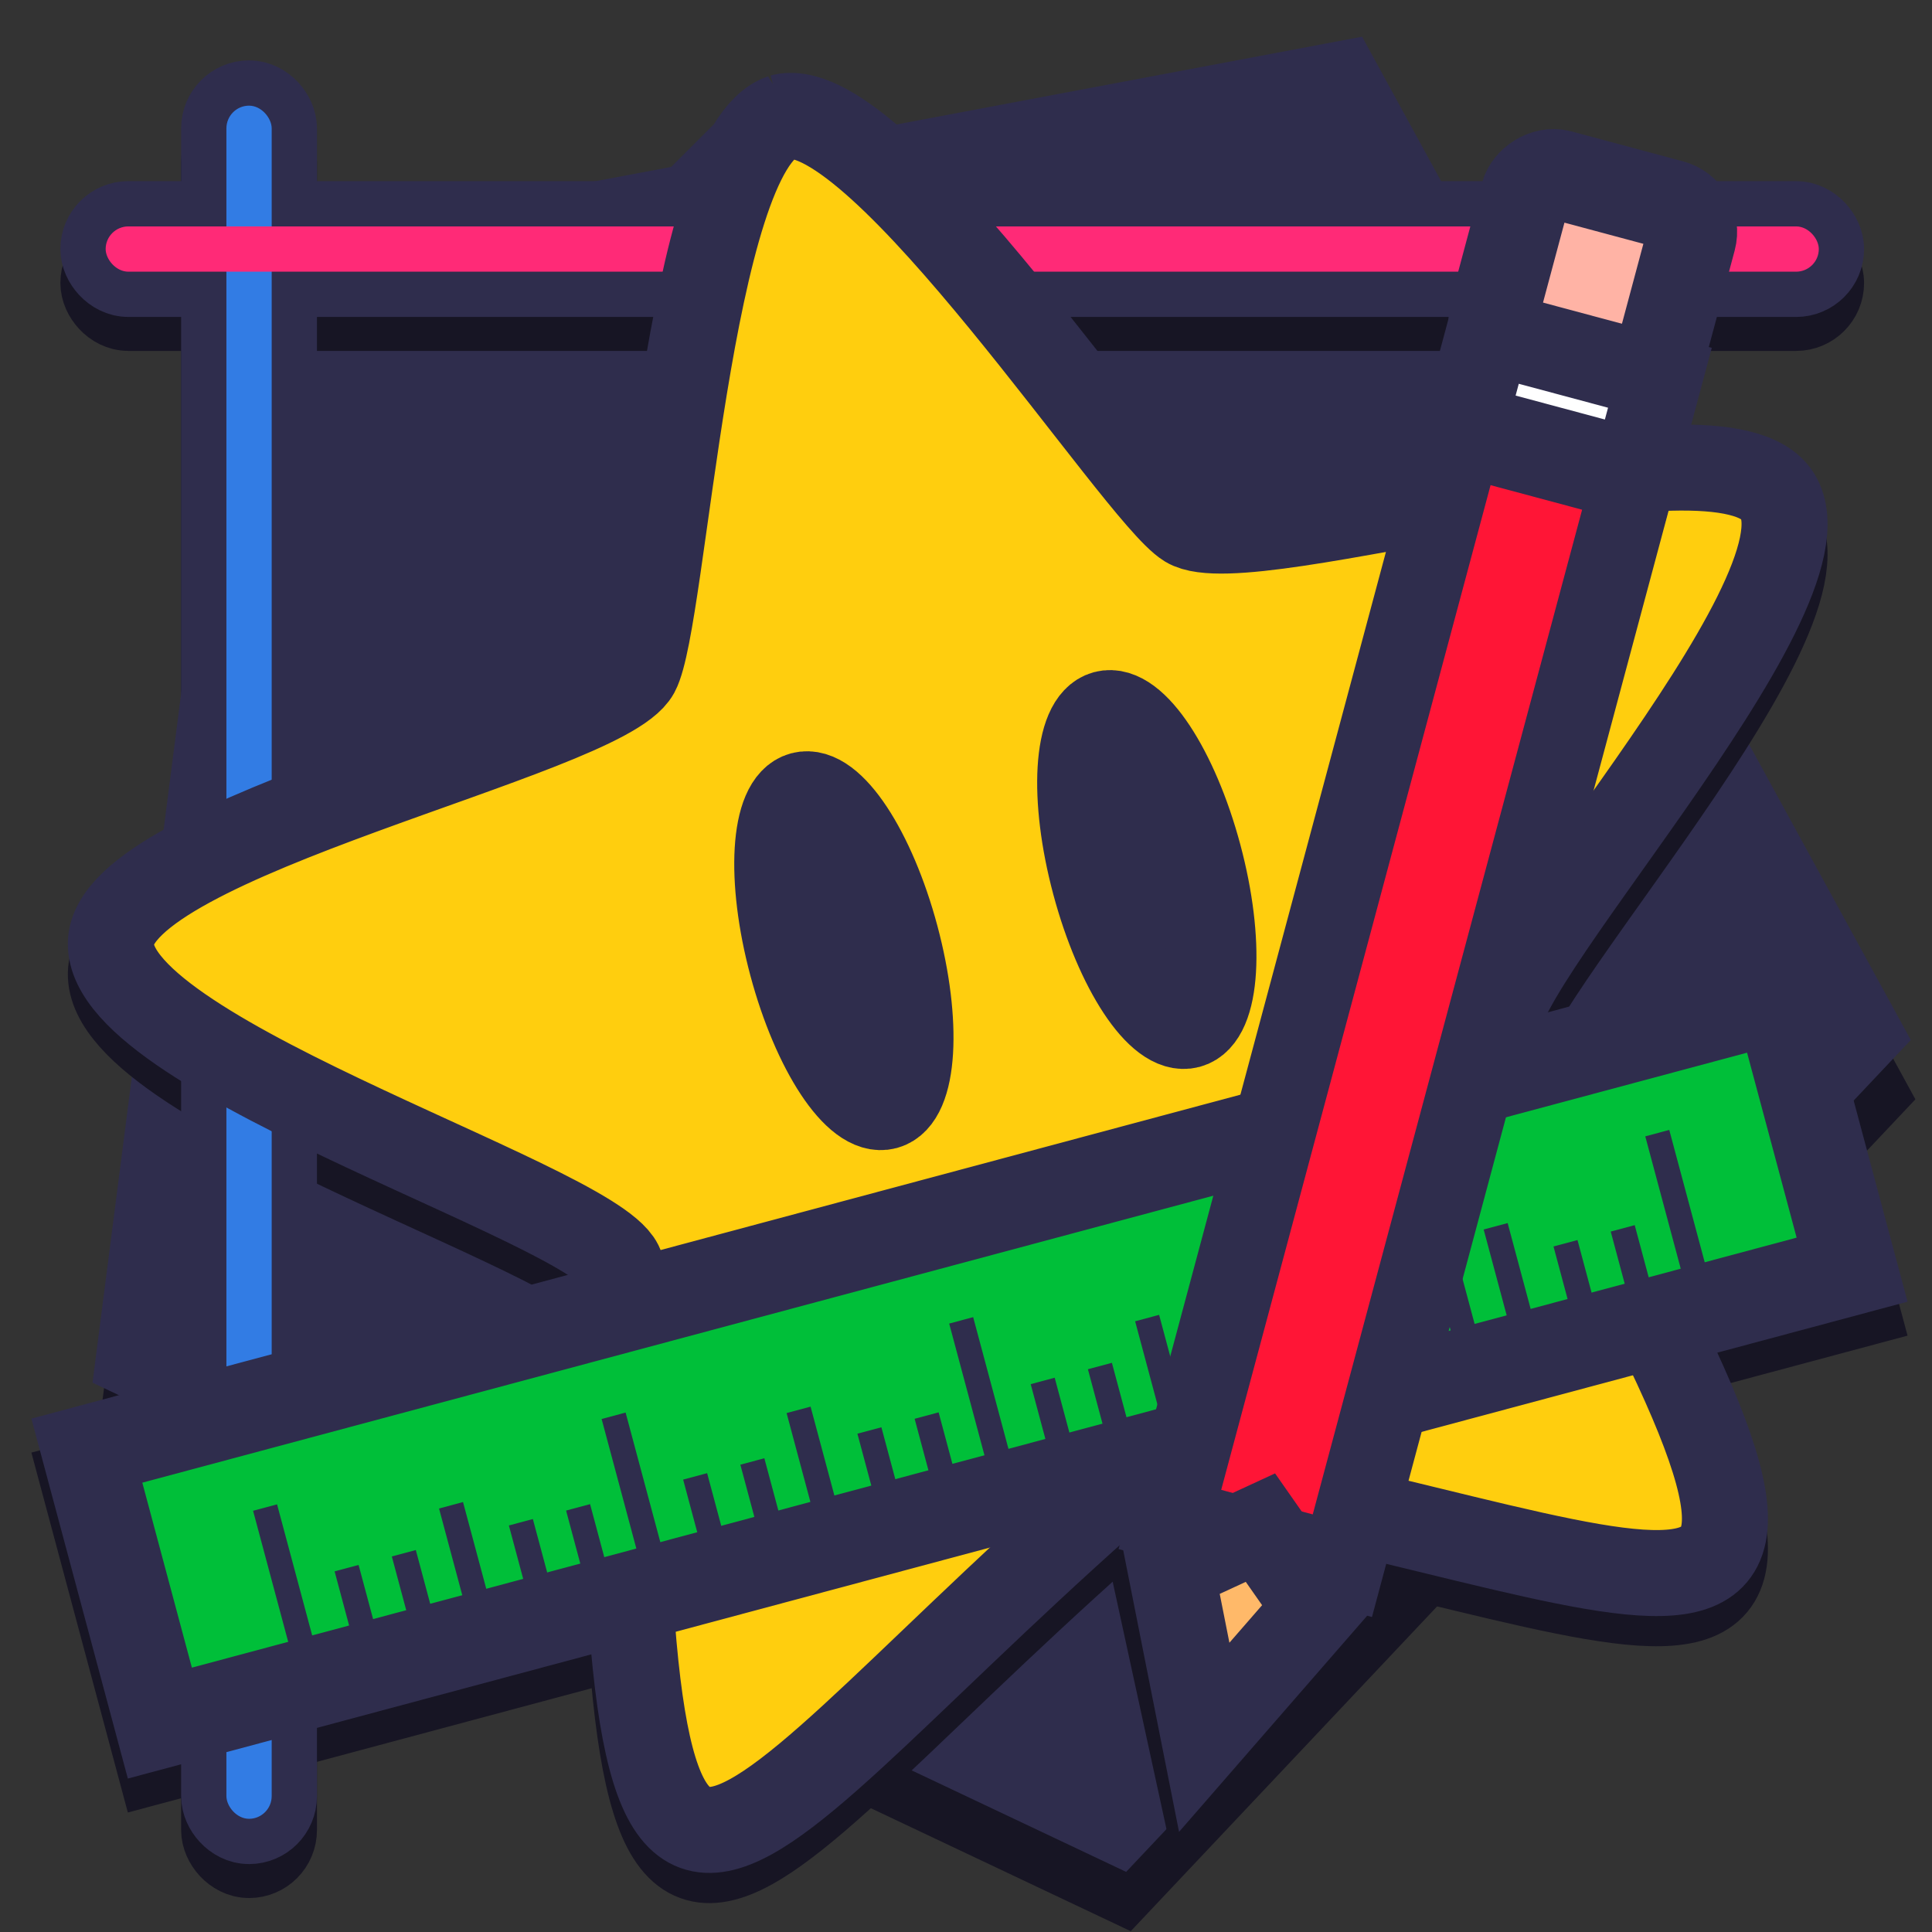 <?xml version="1.0" encoding="UTF-8" standalone="no"?>
<svg
   xmlns:dc="http://purl.org/dc/elements/1.1/"
   xmlns:cc="http://creativecommons.org/ns#"
   xmlns:rdf="http://www.w3.org/1999/02/22-rdf-syntax-ns#"
   xmlns:svg="http://www.w3.org/2000/svg"
   xmlns="http://www.w3.org/2000/svg"
   xmlns:sodipodi="http://sodipodi.sourceforge.net/DTD/sodipodi-0.dtd"
   xmlns:inkscape="http://www.inkscape.org/namespaces/inkscape"
   width="1024"
   height="1024"
   viewBox="0 0 270.933 270.933"
   version="1.1"
   id="svg292"
   inkscape:version="1.0.1 (3bc2e813f5, 2020-09-07)"
   sodipodi:docname="ICON.svg">
  <rect x="0" y="0" width="270.933" height="270.933" fill="#333333" stroke="none"/>
  <defs
     id="defs286" />
  <sodipodi:namedview
     id="base"
     pagecolor="#1a1a1a"
     bordercolor="#ffffff"
     borderopacity="1"
     inkscape:pageopacity="0"
     inkscape:pageshadow="2"
     inkscape:zoom="0.47493176"
     inkscape:cx="493.6468"
     inkscape:cy="483.01441"
     inkscape:document-units="px"
     inkscape:current-layer="layer6"
     inkscape:document-rotation="0"
     showgrid="false"
     inkscape:lockguides="false"
     units="px"
     width="256px"
     scale-x="1"
     inkscape:pagecheckerboard="false"
     inkscape:showpageshadow="false"
     borderlayer="true"
     inkscape:window-width="1366"
     inkscape:window-height="715"
     inkscape:window-x="1358"
     inkscape:window-y="-8"
     inkscape:window-maximized="1" />
  <g
     inkscape:groupmode="layer"
     id="layer6"
     inkscape:label="Shadows"
     style="display:inline">
    <rect
       style="display:inline;fill:#171524;fill-opacity:1;stroke:#171524;stroke-width:12.7;stroke-linecap:round;stroke-miterlimit:4;stroke-dasharray:none;stroke-opacity:1;paint-order:markers stroke fill"
       id="rect1886-5"
       width="6.35"
       height="240.242"
       x="31.75"
       y="19.579"
       ry="3.189" />
    <path
       sodipodi:type="star"
       style="fill:#2f2d4d;fill-opacity:1;stroke:#171524;stroke-width:14.552;stroke-linecap:round;stroke-miterlimit:4;stroke-dasharray:none;stroke-opacity:1;paint-order:markers stroke fill"
       id="path1928-7"
       sodipodi:sides="5"
       sodipodi:cx="133.30418"
       sodipodi:cy="136.76814"
       sodipodi:r1="127.41971"
       sodipodi:r2="103.08472"
       sodipodi:arg1="0.12786992"
       sodipodi:arg2="0.75618845"
       inkscape:flatsided="true"
       inkscape:rounded="0"
       inkscape:randomized="0"
       d="M 259.684,153.017 156.904,261.983 21.51,197.907 40.612,49.339 187.811,21.595 Z"
       inkscape:transform-center-x="-7.2927579"
       inkscape:transform-center-y="5.0211418" />
    <path
       sodipodi:type="star"
       style="fill:#2f2d4d;fill-opacity:1;stroke:#2f2d4d;stroke-width:14.552;stroke-linecap:round;stroke-miterlimit:4;stroke-dasharray:none;stroke-opacity:1;paint-order:markers stroke fill"
       id="path1928"
       sodipodi:sides="5"
       sodipodi:cx="132.65942"
       sodipodi:cy="128.44855"
       sodipodi:r1="127.41971"
       sodipodi:r2="103.08472"
       sodipodi:arg1="0.12786992"
       sodipodi:arg2="0.75618845"
       inkscape:flatsided="true"
       inkscape:rounded="0"
       inkscape:randomized="0"
       d="M 259.039,144.697 156.259,253.664 20.866,189.587 39.967,41.019 187.166,13.276 Z"
       inkscape:transform-center-x="-7.2927579"
       inkscape:transform-center-y="5.0211418" />
    <rect
       style="display:inline;fill:#171524;fill-opacity:1;stroke:#171524;stroke-width:12.7;stroke-linecap:round;stroke-miterlimit:4;stroke-dasharray:none;stroke-opacity:1;paint-order:markers stroke fill"
       id="rect1888-2"
       width="240.242"
       height="6.35"
       x="14.817"
       y="36.513"
       ry="3.189" />
    <path
       id="path1361-8-3-1"
       style="display:inline;opacity:1;fill:#171524;fill-opacity:1;stroke:#171524;stroke-width:12.061;stroke-linecap:square;stroke-linejoin:miter;stroke-miterlimit:4;stroke-dasharray:none;stroke-opacity:1;paint-order:markers stroke fill"
       inkscape:label="Star"
       d="m 109.649,20.645 c -13.197,4.497 -16.472,70.647 -20.393,77.865 -4.787,8.813 -73.34,23.039 -73.71,37.964 -0.406,16.378 71.553,37.77 71.606,45.862 0.747,113.583 8.659,84.961 67.7,32.437 2.388,-2.124 3.731,-3.561 5.742,-4.48 2.199,-0.209 4.085,0.363 7.219,1.008 77.39,15.967 98.555,36.798 42.406,-61.94 -3.999,-7.035 47.625,-61.541 39.081,-75.521 -7.779,-12.741 -74.26,9.215 -82.812,3.976 -7.004,-4.291 -42.914,-59.941 -56.597,-57.235 -0.081,0.022 -0.162,0.043 -0.243,0.065 z m 2.837,95.058 c 4.022,-1.078 9.903,7.831 13.136,19.898 3.233,12.067 2.594,22.722 -1.427,23.8 -4.022,1.078 -9.903,-7.831 -13.137,-19.898 -3.233,-12.067 -2.594,-22.723 1.428,-23.8 z M 154.969,104.32 c 4.018,-1.077 9.905,7.83 13.138,19.897 3.233,12.067 2.589,22.724 -1.429,23.801 -4.027,1.079 -9.905,-7.83 -13.138,-19.897 -3.233,-12.067 -2.598,-22.722 1.429,-23.801 z"
       sodipodi:nodetypes="ssscsccccsccsssssssssss" />
    <rect
       style="display:inline;fill:#171524;fill-opacity:1;stroke:#171524;stroke-width:12.7;stroke-linecap:round;stroke-miterlimit:4;stroke-dasharray:none;stroke-opacity:1;paint-order:markers stroke fill"
       id="rect1713-3"
       width="245.68"
       height="39.554"
       x="-42.119"
       y="204.252"
       transform="rotate(-15)" />
  </g>
  <g
     inkscape:groupmode="layer"
     id="layer5"
     inkscape:label="Cross"
     style="display:inline">
    <rect
       style="fill:#2f2d4d;fill-opacity:1;stroke:#2f2d4d;stroke-width:12.7;stroke-linecap:round;stroke-miterlimit:4;stroke-dasharray:none;stroke-opacity:1;paint-order:markers stroke fill"
       id="rect1886"
       width="6.35"
       height="240.242"
       x="31.75"
       y="14.817"
       ry="3.189" />
    <rect
       style="fill:#2f2d4d;fill-opacity:1;stroke:#2f2d4d;stroke-width:12.7;stroke-linecap:round;stroke-miterlimit:4;stroke-dasharray:none;stroke-opacity:1;paint-order:markers stroke fill"
       id="rect1888"
       width="240.242"
       height="6.35"
       x="14.817"
       y="31.75"
       ry="3.189" />
    <rect
       style="display:inline;fill:#327ce4;fill-opacity:1;stroke:none;stroke-width:12.7;stroke-linecap:round;stroke-miterlimit:4;stroke-dasharray:none;stroke-opacity:1;paint-order:markers stroke fill"
       id="rect1886-2"
       width="6.35"
       height="240.242"
       x="31.75"
       y="14.817"
       ry="3.189" />
    <rect
       style="display:inline;fill:#ff2a77;fill-opacity:1;stroke:none;stroke-width:12.7;stroke-linecap:round;stroke-miterlimit:4;stroke-dasharray:none;stroke-opacity:1;paint-order:markers stroke fill"
       id="rect1888-4"
       width="240.242"
       height="6.35"
       x="14.817"
       y="31.75"
       ry="3.189" />
    <path
       id="rect1869-3"
       style="display:inline;fill:#171524;fill-opacity:1;stroke:#171524;stroke-width:12.086;stroke-linecap:round;stroke-miterlimit:4;stroke-dasharray:none;stroke-opacity:1;paint-order:markers stroke fill"
       d="m 168.346,249.98 28.586,-33.304 -20.707,3.899 -15.345,-4.923 z"
       sodipodi:nodetypes="ccccc" />
  </g>
  <g
     inkscape:label="Star"
     inkscape:groupmode="layer"
     id="layer1"
     style="display:inline">
    <ellipse
       style="fill:#2f2d4d;fill-opacity:1;stroke:none;stroke-width:15.499;stroke-linecap:round;stroke-miterlimit:4;stroke-dasharray:none;stroke-opacity:1;paint-order:markers stroke fill"
       id="path1973"
       cx="163.086"
       cy="121.921"
       rx="12.409"
       ry="22.651" />
    <ellipse
       style="fill:#2f2d4d;fill-opacity:1;stroke:none;stroke-width:15.499;stroke-linecap:round;stroke-miterlimit:4;stroke-dasharray:none;stroke-opacity:1;paint-order:markers stroke fill"
       id="path1969"
       cx="119.065"
       cy="131.769"
       rx="16.643"
       ry="21.863" />
    <path
       id="path1361-8-3"
       style="display:inline;opacity:1;fill:#ffce0e;fill-opacity:1;stroke:#2f2d4d;stroke-width:12.061;stroke-linecap:square;stroke-linejoin:miter;stroke-miterlimit:4;stroke-dasharray:none;stroke-opacity:1;paint-order:markers stroke fill"
       inkscape:label="Star"
       d="m 109.649,16.412 c -13.197,4.497 -16.472,70.647 -20.393,77.865 -4.787,8.813 -73.34,23.039 -73.71,37.964 -0.406,16.378 71.553,37.77 71.606,45.862 0.747,113.583 8.659,84.961 67.7,32.437 2.388,-2.124 3.731,-3.561 5.742,-4.48 2.199,-0.209 4.085,0.363 7.219,1.008 77.39,15.967 98.555,36.798 42.406,-61.94 -3.999,-7.035 47.625,-61.541 39.081,-75.521 -7.779,-12.741 -74.26,9.215 -82.812,3.976 -7.004,-4.291 -42.914,-59.941 -56.597,-57.235 -0.081,0.022 -0.162,0.043 -0.243,0.065 z m 2.837,95.058 c 4.022,-1.078 9.903,7.831 13.136,19.898 3.233,12.067 2.594,22.722 -1.427,23.8 -4.022,1.078 -9.903,-7.831 -13.137,-19.898 -3.233,-12.067 -2.594,-22.723 1.428,-23.8 z M 154.969,100.087 c 4.018,-1.077 9.905,7.83 13.138,19.897 3.233,12.067 2.589,22.724 -1.429,23.801 -4.027,1.079 -9.905,-7.83 -13.138,-19.897 -3.233,-12.067 -2.598,-22.722 1.429,-23.801 z"
       sodipodi:nodetypes="ssscsccccsccsssssssssss" />
  </g>
  <g
     inkscape:groupmode="layer"
     id="layer3"
     inkscape:label="Ruler"
     style="display:inline">
    <rect
       style="fill:#00bf39;fill-opacity:1;stroke:#2f2d4d;stroke-width:12.7;stroke-linecap:round;stroke-miterlimit:4;stroke-dasharray:none;stroke-opacity:1;paint-order:markers stroke fill"
       id="rect1713"
       width="245.68"
       height="39.554"
       x="-40.886"
       y="199.652"
       transform="rotate(-15)" />
    <rect
       style="fill:#2f2d4d;fill-opacity:1;stroke:none;stroke-width:2.158;stroke-linecap:round;stroke-miterlimit:4;stroke-dasharray:none;stroke-opacity:0.972;paint-order:markers fill stroke"
       id="rect1717"
       width="3.482"
       height="25.626"
       x="-20.553"
       y="213.83"
       transform="rotate(-15)" />
    <rect
       style="fill:#2f2d4d;fill-opacity:1;stroke:none;stroke-width:1.613;stroke-linecap:round;stroke-miterlimit:4;stroke-dasharray:none;stroke-opacity:0.972;paint-order:markers fill stroke"
       id="rect1717-0"
       width="3.482"
       height="14.322"
       x="-11.709"
       y="224.996"
       transform="rotate(-15)" />
    <rect
       style="fill:#2f2d4d;fill-opacity:1;stroke:none;stroke-width:1.613;stroke-linecap:round;stroke-miterlimit:4;stroke-dasharray:none;stroke-opacity:0.972;paint-order:markers fill stroke"
       id="rect1717-0-3"
       width="3.482"
       height="14.322"
       x="-3.417"
       y="225.053"
       transform="rotate(-15)" />
    <rect
       style="fill:#2f2d4d;fill-opacity:1;stroke:none;stroke-width:1.872;stroke-linecap:round;stroke-miterlimit:4;stroke-dasharray:none;stroke-opacity:0.972;paint-order:markers fill stroke"
       id="rect1717-0-3-5"
       width="3.482"
       height="19.295"
       x="4.719"
       y="220.27"
       transform="rotate(-15)" />
    <rect
       style="fill:#2f2d4d;fill-opacity:1;stroke:none;stroke-width:2.158;stroke-linecap:round;stroke-miterlimit:4;stroke-dasharray:none;stroke-opacity:0.972;paint-order:markers fill stroke"
       id="rect1717-1"
       width="3.482"
       height="25.626"
       x="29.99"
       y="214.047"
       transform="rotate(-15)" />
    <rect
       style="fill:#2f2d4d;fill-opacity:1;stroke:none;stroke-width:1.613;stroke-linecap:round;stroke-miterlimit:4;stroke-dasharray:none;stroke-opacity:0.972;paint-order:markers fill stroke"
       id="rect1717-0-5"
       width="3.482"
       height="14.322"
       x="13.563"
       y="225.104"
       transform="rotate(-15)" />
    <rect
       style="fill:#2f2d4d;fill-opacity:1;stroke:none;stroke-width:1.613;stroke-linecap:round;stroke-miterlimit:4;stroke-dasharray:none;stroke-opacity:0.972;paint-order:markers fill stroke"
       id="rect1717-0-3-51"
       width="3.482"
       height="14.322"
       x="21.854"
       y="225.162"
       transform="rotate(-15)" />
    <rect
       style="fill:#2f2d4d;fill-opacity:1;stroke:none;stroke-width:1.613;stroke-linecap:round;stroke-miterlimit:4;stroke-dasharray:none;stroke-opacity:0.972;paint-order:markers fill stroke"
       id="rect1717-0-0"
       width="3.482"
       height="14.322"
       x="38.834"
       y="225.213"
       transform="rotate(-15)" />
    <rect
       style="fill:#2f2d4d;fill-opacity:1;stroke:none;stroke-width:1.613;stroke-linecap:round;stroke-miterlimit:4;stroke-dasharray:none;stroke-opacity:0.972;paint-order:markers fill stroke"
       id="rect1717-0-3-0"
       width="3.482"
       height="14.322"
       x="47.126"
       y="225.271"
       transform="rotate(-15)" />
    <rect
       style="fill:#2f2d4d;fill-opacity:1;stroke:none;stroke-width:1.872;stroke-linecap:round;stroke-miterlimit:4;stroke-dasharray:none;stroke-opacity:0.972;paint-order:markers fill stroke"
       id="rect1717-0-3-5-6"
       width="3.482"
       height="19.295"
       x="55.261"
       y="219.958"
       transform="rotate(-15)" />
    <rect
       style="fill:#2f2d4d;fill-opacity:1;stroke:none;stroke-width:2.158;stroke-linecap:round;stroke-miterlimit:4;stroke-dasharray:none;stroke-opacity:0.972;paint-order:markers fill stroke"
       id="rect1717-1-6"
       width="3.482"
       height="25.626"
       x="80.533"
       y="213.736"
       transform="rotate(-15)" />
    <rect
       style="fill:#2f2d4d;fill-opacity:1;stroke:none;stroke-width:1.613;stroke-linecap:round;stroke-miterlimit:4;stroke-dasharray:none;stroke-opacity:0.972;paint-order:markers fill stroke"
       id="rect1717-0-5-6"
       width="3.482"
       height="14.322"
       x="64.105"
       y="225.322"
       transform="rotate(-15)" />
    <rect
       style="fill:#2f2d4d;fill-opacity:1;stroke:none;stroke-width:1.613;stroke-linecap:round;stroke-miterlimit:4;stroke-dasharray:none;stroke-opacity:0.972;paint-order:markers fill stroke"
       id="rect1717-0-3-51-7"
       width="3.482"
       height="14.322"
       x="72.397"
       y="225.379"
       transform="rotate(-15)" />
    <rect
       style="fill:#2f2d4d;fill-opacity:1;stroke:none;stroke-width:1.613;stroke-linecap:round;stroke-miterlimit:4;stroke-dasharray:none;stroke-opacity:0.972;paint-order:markers fill stroke"
       id="rect1717-0-09"
       width="3.482"
       height="14.322"
       x="89.377"
       y="224.901"
       transform="rotate(-15)" />
    <rect
       style="fill:#2f2d4d;fill-opacity:1;stroke:none;stroke-width:1.613;stroke-linecap:round;stroke-miterlimit:4;stroke-dasharray:none;stroke-opacity:0.972;paint-order:markers fill stroke"
       id="rect1717-0-3-1"
       width="3.482"
       height="14.322"
       x="97.668"
       y="224.959"
       transform="rotate(-15)" />
    <rect
       style="fill:#2f2d4d;fill-opacity:1;stroke:none;stroke-width:1.872;stroke-linecap:round;stroke-miterlimit:4;stroke-dasharray:none;stroke-opacity:0.972;paint-order:markers fill stroke"
       id="rect1717-0-3-5-0"
       width="3.482"
       height="19.295"
       x="105.804"
       y="220.176"
       transform="rotate(-15)" />
    <rect
       style="fill:#2f2d4d;fill-opacity:1;stroke:none;stroke-width:2.158;stroke-linecap:round;stroke-miterlimit:4;stroke-dasharray:none;stroke-opacity:0.972;paint-order:markers fill stroke"
       id="rect1717-1-4"
       width="3.482"
       height="25.626"
       x="131.076"
       y="213.953"
       transform="rotate(-15)" />
    <rect
       style="fill:#2f2d4d;fill-opacity:1;stroke:none;stroke-width:1.613;stroke-linecap:round;stroke-miterlimit:4;stroke-dasharray:none;stroke-opacity:0.972;paint-order:markers fill stroke"
       id="rect1717-0-5-9"
       width="3.482"
       height="14.322"
       x="114.648"
       y="225.01"
       transform="rotate(-15)" />
    <rect
       style="fill:#2f2d4d;fill-opacity:1;stroke:none;stroke-width:1.613;stroke-linecap:round;stroke-miterlimit:4;stroke-dasharray:none;stroke-opacity:0.972;paint-order:markers fill stroke"
       id="rect1717-0-3-51-5"
       width="3.482"
       height="14.322"
       x="122.94"
       y="225.068"
       transform="rotate(-15)" />
    <rect
       style="fill:#2f2d4d;fill-opacity:1;stroke:none;stroke-width:1.613;stroke-linecap:round;stroke-miterlimit:4;stroke-dasharray:none;stroke-opacity:0.972;paint-order:markers fill stroke"
       id="rect1717-0-9"
       width="3.482"
       height="14.322"
       x="139.919"
       y="225.118"
       transform="rotate(-15)" />
    <rect
       style="fill:#2f2d4d;fill-opacity:1;stroke:none;stroke-width:1.613;stroke-linecap:round;stroke-miterlimit:4;stroke-dasharray:none;stroke-opacity:0.972;paint-order:markers fill stroke"
       id="rect1717-0-3-3"
       width="3.482"
       height="14.322"
       x="148.211"
       y="225.176"
       transform="rotate(-15)" />
    <rect
       style="fill:#2f2d4d;fill-opacity:1;stroke:none;stroke-width:1.872;stroke-linecap:round;stroke-miterlimit:4;stroke-dasharray:none;stroke-opacity:0.972;paint-order:markers fill stroke"
       id="rect1717-0-3-5-1"
       width="3.482"
       height="19.295"
       x="156.347"
       y="220.393"
       transform="rotate(-15)" />
    <rect
       style="fill:#2f2d4d;fill-opacity:1;stroke:none;stroke-width:2.158;stroke-linecap:round;stroke-miterlimit:4;stroke-dasharray:none;stroke-opacity:0.972;paint-order:markers fill stroke"
       id="rect1717-1-5"
       width="3.482"
       height="25.626"
       x="181.618"
       y="213.641"
       transform="rotate(-15)" />
    <rect
       style="fill:#2f2d4d;fill-opacity:1;stroke:none;stroke-width:1.613;stroke-linecap:round;stroke-miterlimit:4;stroke-dasharray:none;stroke-opacity:0.972;paint-order:markers fill stroke"
       id="rect1717-0-5-7"
       width="3.482"
       height="14.322"
       x="165.191"
       y="225.227"
       transform="rotate(-15)" />
    <rect
       style="fill:#2f2d4d;fill-opacity:1;stroke:none;stroke-width:1.613;stroke-linecap:round;stroke-miterlimit:4;stroke-dasharray:none;stroke-opacity:0.972;paint-order:markers fill stroke"
       id="rect1717-0-3-51-6"
       width="3.482"
       height="14.322"
       x="173.483"
       y="225.285"
       transform="rotate(-15)" />
  </g>
  <g
     inkscape:groupmode="layer"
     id="layer4"
     inkscape:label="Pencil"
     style="display:inline">
    <rect
       style="fill:#ff1536;fill-opacity:1;stroke:#2f2d4d;stroke-width:11.748;stroke-linecap:round;stroke-miterlimit:4;stroke-dasharray:none;stroke-opacity:1;paint-order:markers stroke fill"
       id="rect1867"
       width="25.038"
       height="157.598"
       x="213.618"
       y="-163.306"
       ry="0"
       transform="matrix(0.966,0.259,0.259,-0.966,0,0)" />
    <path
       id="rect1869"
       style="fill:#ffb969;fill-opacity:1;stroke:#2f2d4d;stroke-width:12.086;stroke-linecap:round;stroke-miterlimit:4;stroke-dasharray:none;stroke-opacity:1;paint-order:markers stroke fill"
       d="m 168.875,243.63 15.773,-18.123 -7.894,-11.281 -12.559,5.801 z"
       sodipodi:nodetypes="ccccc" />
    <rect
       style="fill:#ffb3a5;fill-opacity:1;stroke:#2f2d4d;stroke-width:12.609;stroke-linecap:round;stroke-miterlimit:4;stroke-dasharray:none;stroke-opacity:1;paint-order:markers stroke fill"
       id="rect1879"
       width="24.068"
       height="24.57"
       x="213.66"
       y="8.389"
       ry="3.919"
       transform="matrix(0.966,0.259,0.259,-0.966,0,0)" />
    <rect
       style="fill:#ffffff;fill-opacity:1;stroke:#2f2d4d;stroke-width:11.876;stroke-linecap:round;stroke-miterlimit:4;stroke-dasharray:none;stroke-opacity:1;paint-order:markers stroke fill"
       id="rect1872"
       width="24.836"
       height="13.588"
       x="213.692"
       y="-4.477"
       ry="0"
       transform="matrix(0.966,0.259,0.259,-0.966,0,0)" />
  </g>
</svg>
